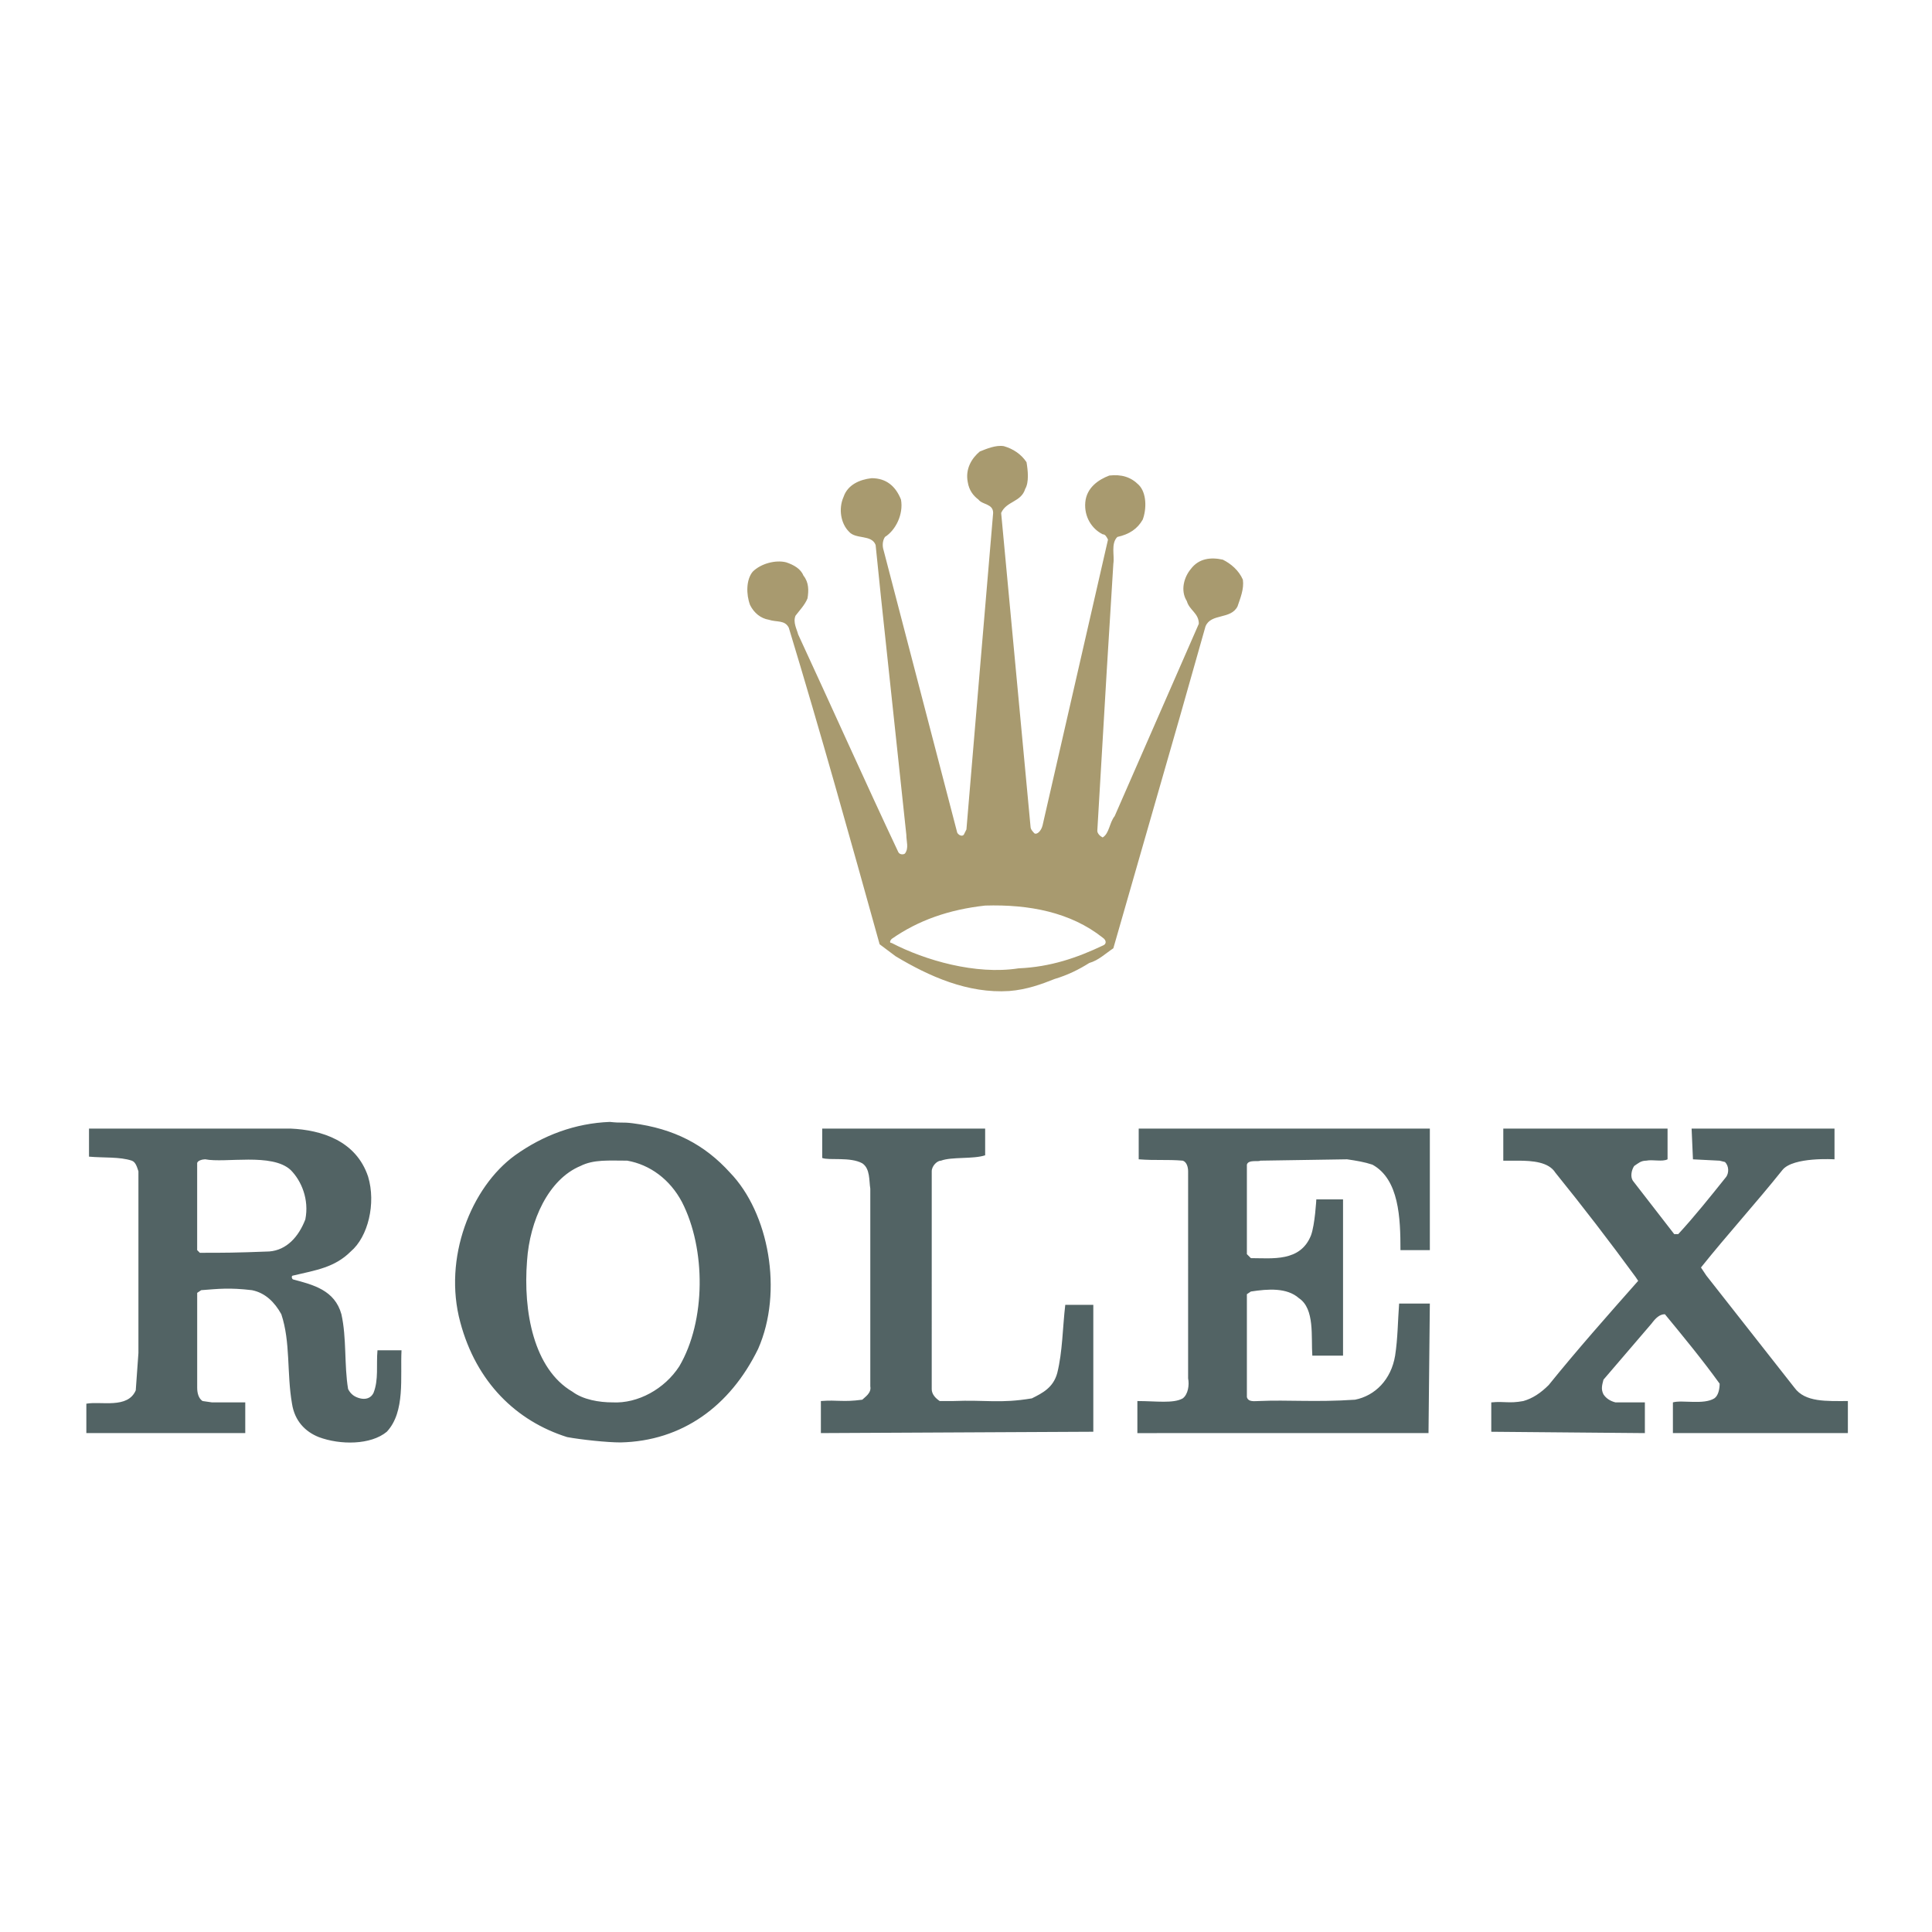 <?xml version="1.0" encoding="utf-8"?>
<!DOCTYPE svg PUBLIC "-//W3C//DTD SVG 1.1//EN" "http://www.w3.org/Graphics/SVG/1.1/DTD/svg11.dtd">
<svg version="1.1" id="Layer_1" xmlns="http://www.w3.org/2000/svg" xmlns:xlink="http://www.w3.org/1999/xlink" x="0px" y="0px" width="216px" height="216px" viewBox="0 0 216 216" enable-background="new 0 0 216 216" xml:space="preserve">
<g>
	<path fill="#FFFFFF" fill-opacity="0" d="M0.122,0.122h216v216h-216V0.122z"/>
	<path fill="#A89A6F" d="M138.955,64.812c-0.448-1.045-1.344-1.793-2.239-2.24c-1.344-0.299-2.687-0.149-3.582,1.045
		c-0.749,0.896-1.194,2.389-0.448,3.583c0.298,1.046,1.344,1.344,1.344,2.539l-9.407,21.5c-0.598,0.748-0.598,1.941-1.344,2.389
		c-0.301-0.149-0.598-0.448-0.598-0.748l1.047-17.768l0.746-12.094c0.149-0.896-0.3-2.24,0.446-2.986
		c1.344-0.299,2.241-0.896,2.838-1.941c0.446-1.195,0.446-2.986-0.448-3.882s-1.94-1.193-3.285-1.045
		c-1.194,0.448-2.539,1.344-2.688,2.986c-0.147,1.643,0.746,2.986,1.941,3.583c0.298,0,0.448,0.299,0.597,0.597l-7.316,31.954
		c-0.148,0.598-0.597,1.045-0.895,0.896c-0.149-0.149-0.448-0.448-0.448-0.747l-3.286-35.087c0.598-1.344,2.239-1.195,2.688-2.688
		c0.448-0.746,0.3-2.091,0.148-2.986c-0.597-0.896-1.492-1.494-2.536-1.792c-0.898-0.149-1.941,0.299-2.688,0.597
		c-0.896,0.746-1.643,1.941-1.345,3.433c0.149,0.896,0.597,1.494,1.193,1.941c0.448,0.598,1.644,0.448,1.644,1.494l-1.492,17.619
		l-1.494,17.767l-0.299,0.597c-0.298,0.299-0.747-0.149-0.747-0.299L98.79,61.526c-0.149-0.447-0.149-1.045,0.149-1.494
		c1.194-0.747,2.09-2.538,1.792-4.181c-0.597-1.493-1.642-2.389-3.284-2.389c-1.344,0.149-2.687,0.747-3.135,2.091
		c-0.598,1.343-0.299,2.986,0.597,3.881c0.748,0.896,2.538,0.298,2.986,1.493l0.597,5.824l2.837,26.577
		c0,0.746,0.299,1.494-0.149,2.09c-0.149,0.149-0.598,0.149-0.747-0.149c-3.732-7.914-7.465-16.275-11.198-24.338
		c-0.15-0.598-0.597-1.344-0.299-2.091c0.447-0.597,1.045-1.194,1.344-1.941c0.149-0.896,0.149-1.792-0.448-2.538
		c-0.299-0.748-1.046-1.194-1.941-1.494c-1.195-0.299-2.837,0.149-3.734,1.045c-0.747,0.896-0.747,2.538-0.298,3.733
		c0.448,0.895,1.195,1.493,2.09,1.643c0.895,0.299,1.792,0,2.24,0.896c3.583,11.795,6.868,23.59,10.154,35.387l1.792,1.344
		c3.732,2.24,8.063,4.181,12.692,3.883c1.938-0.151,3.583-0.748,5.075-1.344c1.493-0.448,2.688-1.046,3.883-1.793
		c1.045-0.298,1.791-1.045,2.688-1.642l7.465-25.98l2.837-10.003c0.597-1.494,2.836-0.747,3.582-2.24
		C138.657,66.901,139.103,65.856,138.955,64.812L138.955,64.812z M123.277,105.723c-2.837,1.344-5.824,2.388-9.408,2.539
		c-4.777,0.747-10.451-0.896-14.184-2.837c-0.298,0-0.149-0.299,0-0.448c2.986-2.09,6.42-3.285,10.453-3.733
		c4.927-0.149,9.556,0.747,13.14,3.583C123.727,105.125,123.727,105.573,123.277,105.723L123.277,105.723z"/>
	<path fill="#526364" d="M104.166,155.293c0,0.598,0.447,1.047,0.895,1.344h1.494c3.734-0.149,5.227,0.301,8.809-0.298
		c1.194-0.598,2.391-1.194,2.839-2.836c0.595-2.391,0.595-5.078,0.895-7.617h3.135v14.185l-30.458,0.151v-3.585
		c1.94-0.149,2.389,0.151,4.629-0.149c0.299-0.298,1.045-0.746,0.896-1.492v-22.099c-0.149-0.896,0-2.239-0.896-2.837
		c-1.344-0.746-3.733-0.298-4.48-0.597v-3.286h18.217v2.987c-1.344,0.446-3.733,0.149-4.928,0.598c-0.447,0-1.045,0.595-1.045,1.192
		V155.293L104.166,155.293z M132.833,130.955c0-0.446-0.148-1.044-0.597-1.192c-1.791-0.151-2.985,0-4.927-0.151v-3.434h32.55
		v13.588h-3.285c0-3.583-0.149-7.913-3.135-9.556c-0.897-0.298-1.793-0.446-2.838-0.598l-9.704,0.151
		c-0.149,0.149-1.344-0.151-1.493,0.446v10.005l0.446,0.448c2.39,0,5.526,0.445,6.719-2.539c0.448-1.195,0.598-4.032,0.598-4.032
		h2.987v17.47h-3.434c-0.151-2.09,0.298-5.227-1.495-6.421c-1.344-1.192-3.434-1.044-5.375-0.746l-0.446,0.3v11.498
		c0.149,0.597,0.896,0.445,1.344,0.445c3.285-0.148,6.271,0.151,10.751-0.148c2.239-0.448,4.032-2.239,4.478-4.927
		c0.301-1.94,0.301-3.883,0.448-5.823h3.434l-0.149,14.484H127.16v-3.585c2.09,0,4.031,0.301,5.074-0.298
		c0.598-0.448,0.747-1.492,0.598-2.239L132.833,130.955L132.833,130.955L132.833,130.955z M206.593,160.222h-19.56v-3.434
		c1.046-0.301,3.433,0.298,4.629-0.448c0.448-0.3,0.597-1.047,0.597-1.644c-1.94-2.688-4.031-5.225-6.121-7.764
		c-0.598,0-1.047,0.448-1.493,1.047l-5.375,6.271c-0.151,0.598-0.301,1.044,0,1.642c0.298,0.448,0.746,0.746,1.344,0.897h3.285
		v3.434l-17.172-0.151v-3.283c1.492-0.151,1.94,0.149,3.582-0.151c1.047-0.298,1.941-0.896,2.839-1.791
		c3.135-3.883,6.567-7.766,10.003-11.648l-0.299-0.445c-2.891-3.954-5.878-7.838-8.958-11.646c-0.746-1.194-2.539-1.344-4.18-1.344
		h-1.644v-3.585h18.365v3.434c-0.598,0.301-1.642,0-2.388,0.151c-0.598,0-0.897,0.298-1.344,0.595
		c-0.301,0.448-0.448,1.195-0.149,1.645l4.627,5.973h0.448c1.793-1.941,3.583-4.18,5.376-6.421c0.298-0.446,0.298-1.194-0.149-1.642
		l-0.598-0.149l-2.984-0.151l-0.151-3.434H205.1v3.434c0,0-4.629-0.298-5.823,1.194c-2.985,3.734-6.122,7.168-9.107,10.9
		l0.598,0.897l9.854,12.541c1.194,1.644,3.585,1.492,5.973,1.492V160.222L206.593,160.222z M44.89,150.963h-2.687
		c-0.149,1.642,0.149,3.286-0.449,4.778c-0.299,0.598-0.895,0.746-1.494,0.598c-0.597-0.149-1.045-0.448-1.343-1.047
		c-0.447-2.688-0.149-5.672-0.747-8.36c-0.746-2.688-3.135-3.286-5.375-3.883c-0.149,0-0.299-0.446,0-0.446
		c2.538-0.598,4.629-0.897,6.42-2.688c1.941-1.644,2.837-5.375,1.941-8.362c-1.344-4.032-5.227-5.225-8.66-5.376H9.951v3.137
		c1.643,0.149,3.434,0,4.778,0.448c0.448,0.149,0.597,0.746,0.748,1.192v20.306l-0.299,4.181c-0.896,2.092-3.882,1.194-5.524,1.494
		v3.286h17.767v-3.434h-3.732l-1.045-0.151c-0.448-0.298-0.598-0.896-0.598-1.492v-10.601l0.448-0.3
		c1.941-0.149,3.136-0.298,5.674,0c1.494,0.3,2.538,1.344,3.284,2.688c1.045,3.136,0.598,6.569,1.195,10.004
		c0.299,1.941,1.494,3.135,2.986,3.731c2.389,0.898,5.824,0.898,7.615-0.597C45.337,157.831,44.739,153.948,44.89,150.963
		L44.89,150.963z M30.107,139.915c-3.882,0.149-4.927,0.149-7.765,0.149l-0.299-0.301v-9.704c0-0.298,0.597-0.448,0.896-0.448
		c2.24,0.448,7.465-0.746,9.555,1.194c1.195,1.195,2.09,3.286,1.643,5.525C33.391,138.271,32.049,139.764,30.107,139.915
		L30.107,139.915z M81.62,131.106c-2.837-3.137-6.272-4.929-10.9-5.526c-1.194-0.149-1.194,0-2.538-0.149
		c-3.882,0.149-7.465,1.492-10.601,3.733c-4.927,3.583-8.063,11.498-6.122,18.663c1.792,6.719,6.271,11.05,11.945,12.841
		c1.643,0.3,4.48,0.597,5.973,0.597c6.868-0.148,12.243-4.031,15.379-10.45C87.592,144.394,85.949,135.584,81.62,131.106
		L81.62,131.106z M75.945,152.756c-1.643,2.537-4.628,4.18-7.465,4.032c-1.494,0-3.284-0.301-4.48-1.194
		c-4.33-2.539-5.524-8.958-5.076-14.634c0.298-4.478,2.388-9.107,5.973-10.602c1.493-0.747,3.135-0.596,5.226-0.596
		c2.539,0.446,4.778,2.09,6.122,4.627C78.932,139.615,78.932,147.679,75.945,152.756L75.945,152.756z"/>
</g>
</svg>
